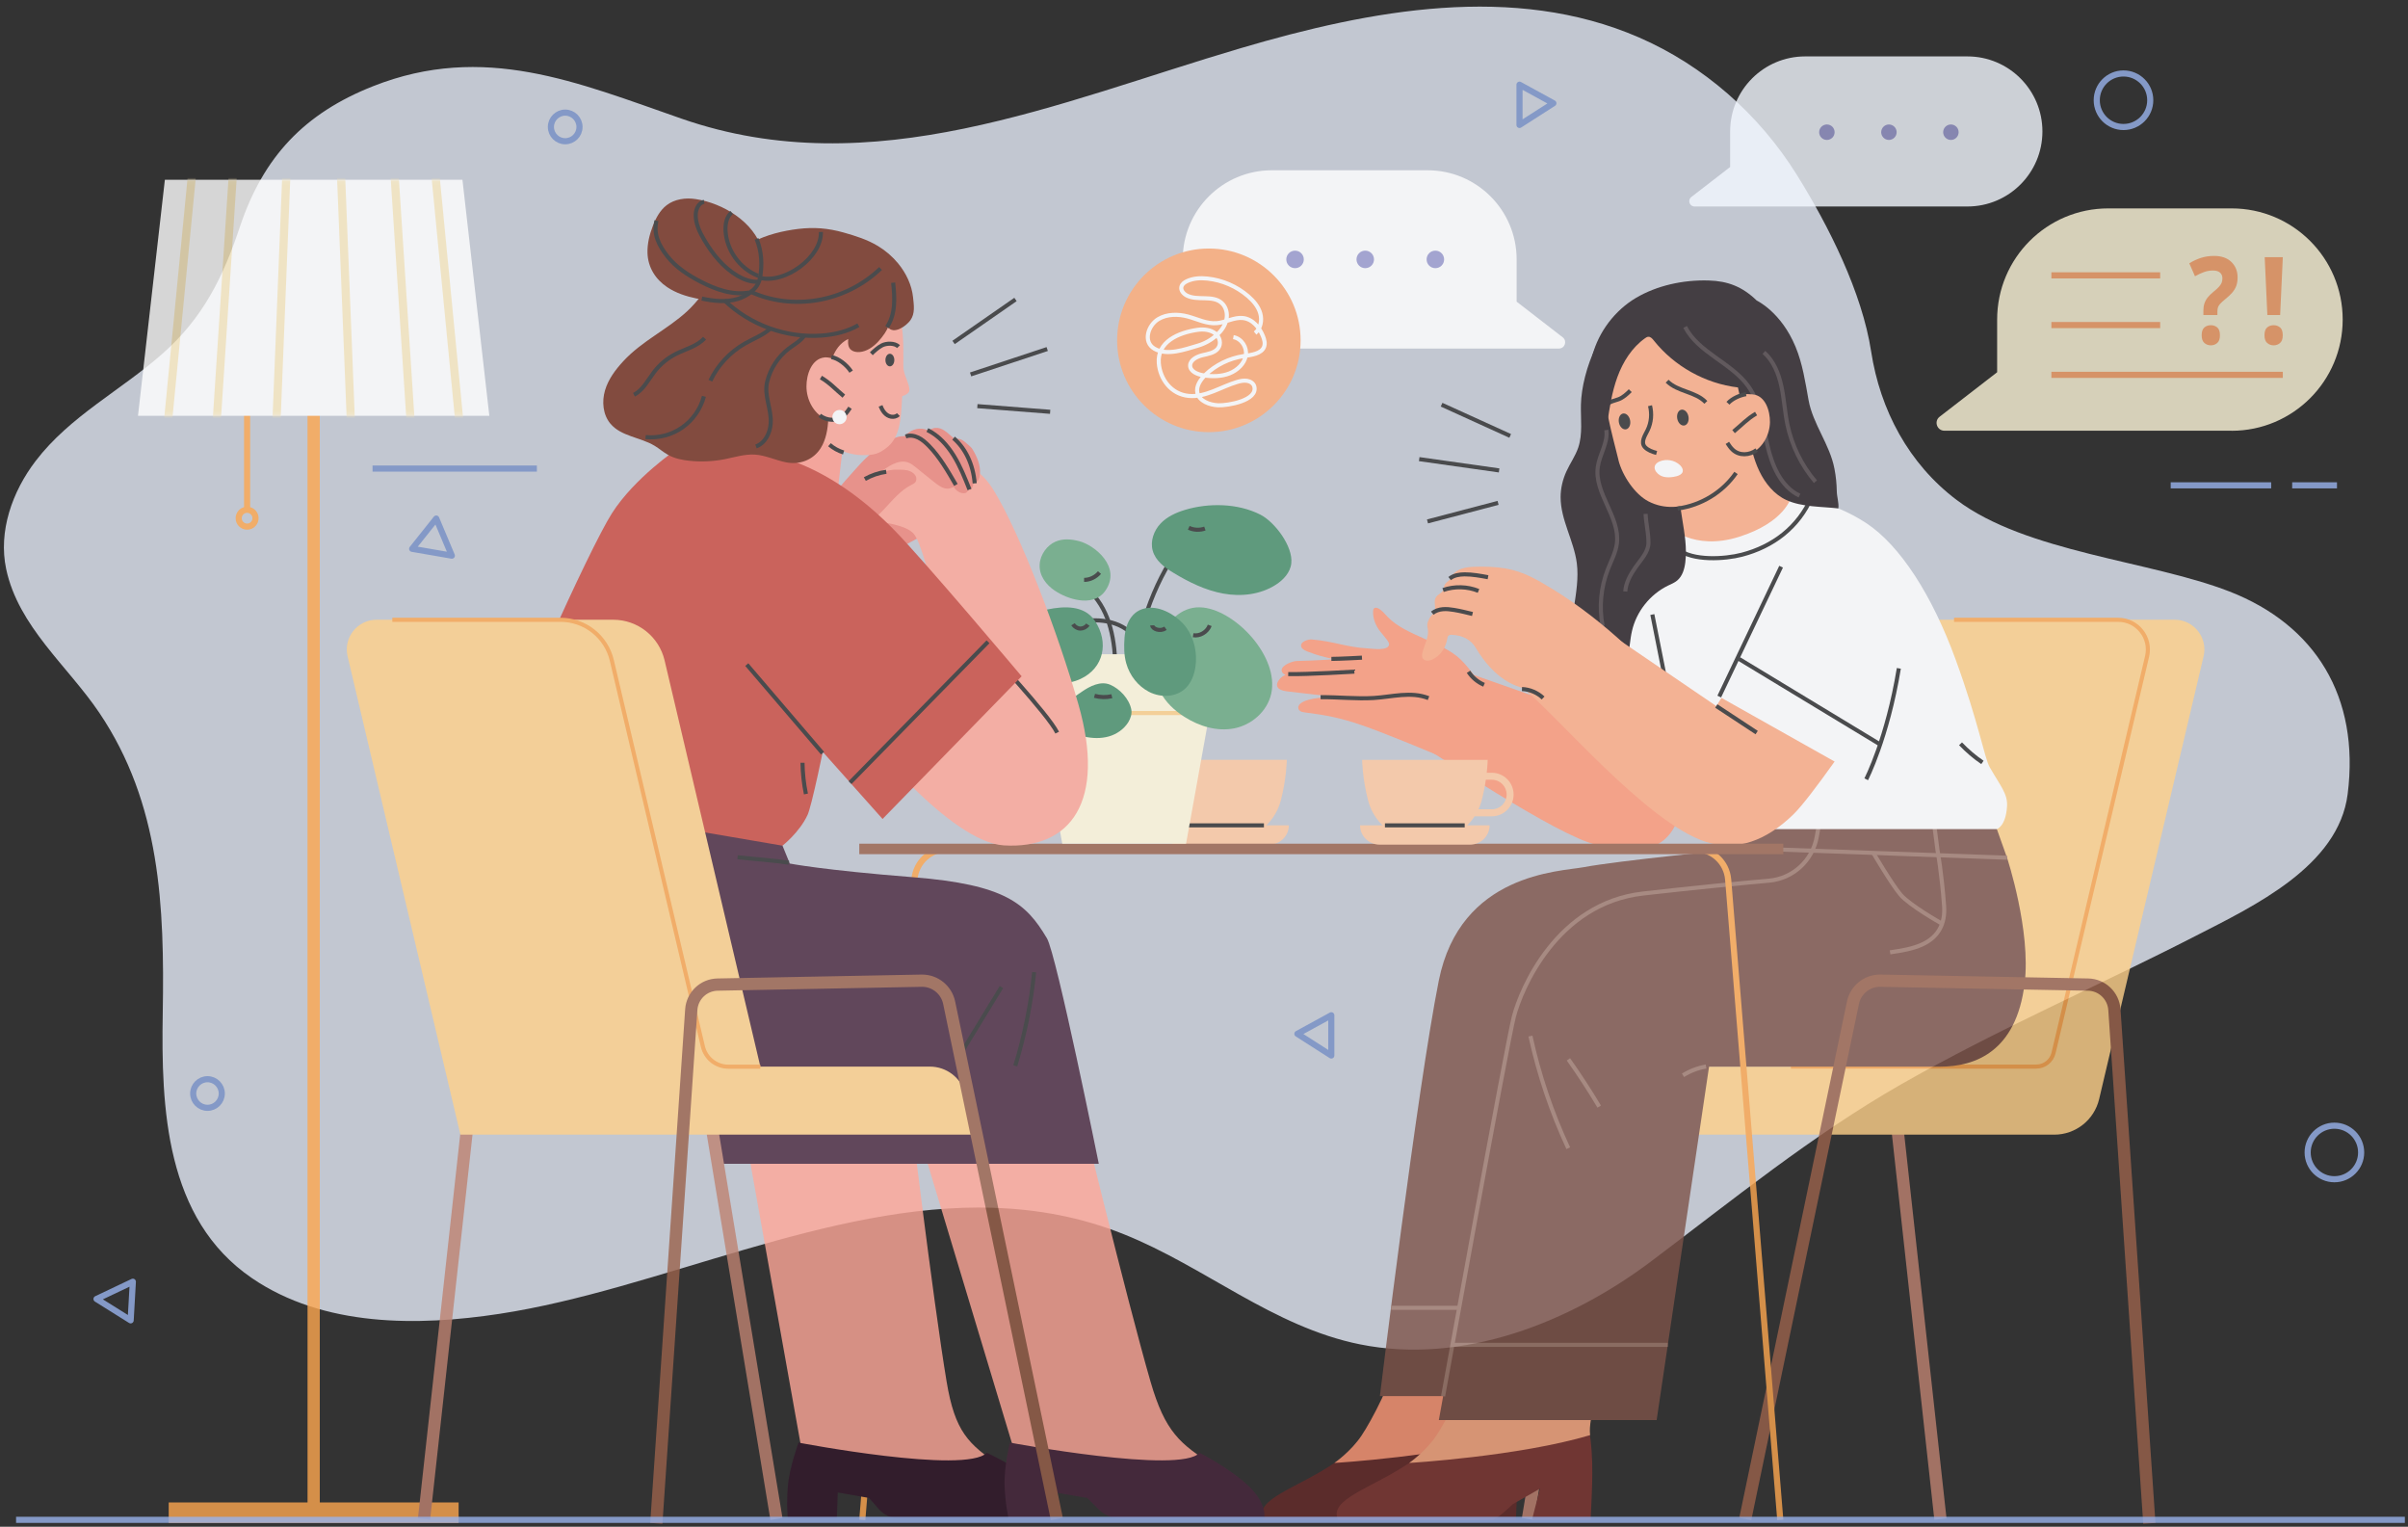 <svg width="590" height="374" viewBox="0 0 590 374" fill="none" xmlns="http://www.w3.org/2000/svg">
<rect x="0" y="0" width="590" height="374" fill="#333333" stroke="none"/>
<g opacity="0.8">
<path d="M243.56 295.863C202.981 294.521 161.48 315.871 122.393 321.841C102.414 324.894 79.283 325.095 61.717 313.087C40.48 298.563 39.474 271.494 39.877 248.064C40.312 222.069 39.34 196.845 24.322 174.589C16.578 163.118 4.51 153.508 1.51 139.386C-0.451 130.162 3.002 120.418 8.734 112.921C17.165 101.886 29.602 95.68 39.81 86.641C49.732 77.853 54.61 68.024 58.784 55.547C64.516 38.423 74.556 27.773 91.418 21.115C118.555 10.398 141.367 20.159 167.029 29.081C213.843 45.349 259.216 24.989 304.035 11.79C335.932 2.382 370.913 -4.159 401.587 9.174C417.309 16 430.986 27.924 440.289 42.884C448.099 55.429 456.245 71.664 458.458 86.087C460.67 100.477 467.677 113.626 479.426 122.481C496.456 135.328 526.811 137.34 546.237 144.887C567.273 153.072 578.235 170.665 575.218 194.514C572.988 212.207 552.171 221.985 537.94 229.281C513.905 241.607 489.165 252.257 465.716 265.674C444.01 278.085 424.466 294.001 404.537 308.995C384.708 323.921 358.393 334.386 333.234 329.321C311.897 325.028 295.169 310.252 275.34 302.336C264.847 298.143 254.237 296.232 243.56 295.879V295.863Z" fill="#E6ECF9"/>
<path d="M531.855 118.892H556.478" stroke="#98B3EC" stroke-width="1.5" stroke-linejoin="round"/>
<path d="M561.621 118.892H572.6" stroke="#98B3EC" stroke-width="1.5" stroke-linejoin="round"/>
<path d="M91.281 114.782H131.542" stroke="#98B3EC" stroke-width="1.5" stroke-linejoin="round"/>
<path d="M54.342 267.871C54.342 269.817 52.767 271.376 50.839 271.376C48.912 271.376 47.336 269.8 47.336 267.871C47.336 265.943 48.912 264.366 50.839 264.366C52.767 264.366 54.342 265.943 54.342 267.871Z" stroke="#98B3EC" stroke-width="1.5" stroke-linejoin="round"/>
<path d="M141.987 31.094C141.987 33.039 140.411 34.599 138.484 34.599C136.556 34.599 134.98 33.023 134.98 31.094C134.98 29.165 136.556 27.588 138.484 27.588C140.411 27.588 141.987 29.165 141.987 31.094Z" stroke="#98B3EC" stroke-width="1.5" stroke-linejoin="round"/>
<path d="M520.292 31.111C523.911 31.111 526.846 28.175 526.846 24.553C526.846 20.932 523.911 17.996 520.292 17.996C516.673 17.996 513.738 20.932 513.738 24.553C513.738 28.175 516.673 31.111 520.292 31.111Z" stroke="#98B3EC" stroke-width="1.5" stroke-linejoin="round"/>
<path d="M571.968 288.869C575.588 288.869 578.521 285.932 578.521 282.311C578.521 278.689 575.588 275.754 571.968 275.754C568.349 275.754 565.414 278.689 565.414 282.311C565.414 285.932 568.349 288.869 571.968 288.869Z" stroke="#98B3EC" stroke-width="1.5" stroke-linejoin="round"/>
<path d="M372.305 20.746V30.608L380.602 25.291L372.305 20.746Z" stroke="#98B3EC" stroke-width="1.5" stroke-linejoin="round"/>
<path d="M326.193 248.702V258.563L317.879 253.247L326.193 248.702Z" stroke="#98B3EC" stroke-width="1.5" stroke-linejoin="round"/>
<path d="M106.888 127.026L110.71 136.116L100.988 134.439L106.888 127.026Z" stroke="#98B3EC" stroke-width="1.5" stroke-linejoin="round"/>
<path d="M32.549 313.976L23.648 318.202L32.012 323.435L32.549 313.976Z" stroke="#98B3EC" stroke-width="1.5" stroke-linejoin="round"/>
</g>
<g opacity="0.8">
<path d="M475.438 372.105L461.509 245.649C460.856 242.496 458.09 240.232 454.872 240.232H405.342C400.029 240.232 395.503 244.073 394.648 249.305L374.367 372.088" stroke="#BE8271" stroke-width="3" stroke-miterlimit="10"/>
<path d="M396.39 261.28H438.779L462.245 161.776C463.62 155.939 468.833 151.814 474.816 151.814H532.827C537.521 151.814 540.99 156.191 539.917 160.769L514.323 269.246C513.116 274.345 508.574 277.951 503.327 277.951H384.992L387.674 267.955C388.73 264.014 392.3 261.28 396.373 261.28H396.39Z" fill="#FFD189"/>
<path d="M438.797 261.28H498.903C500.931 261.28 502.691 259.888 503.16 257.909L526.073 160.786C527.146 156.208 523.676 151.83 518.983 151.83H478.773" stroke="#FCA64F" stroke-miterlimit="10"/>
<path d="M309.548 372.323C319.019 372.172 334.02 372.524 347.295 372.323C348.401 372.323 352.34 368.465 352.34 368.465L358.995 364.675L357.033 372.323C357.033 372.323 368.18 372.356 371.415 372.323C371.8 363.753 372.219 357.48 371.079 350.386L335.696 352.382C335.696 352.382 329.696 356.508 326.93 358.386C317.879 364.558 307.085 367.224 309.532 372.323H309.548Z" fill="#652A29"/>
<path d="M343.405 329.757C340.975 338.747 336.198 347.753 333.6 351.661C331.002 355.568 326.945 358.369 326.945 358.369C326.945 358.369 353.663 356.793 371.279 351.56C370.743 347.283 373.911 338.613 376.442 330.697" fill="#FF9877"/>
<path d="M327.869 372.323C337.339 372.172 352.34 372.524 365.615 372.323C366.722 372.323 370.661 368.465 370.661 368.465L377.315 364.675L375.354 372.323C375.354 372.323 386.5 372.356 389.735 372.323C390.121 363.753 390.54 357.48 389.4 350.386L354.017 352.382C354.017 352.382 348.016 356.508 345.25 358.386C336.199 364.558 325.405 367.224 327.852 372.323H327.869Z" fill="#7F3733"/>
<path d="M361.725 329.757C359.295 338.747 354.518 347.753 351.92 351.661C349.322 355.568 345.266 358.369 345.266 358.369C345.266 358.369 371.983 356.793 389.599 351.56C389.063 347.283 392.231 338.613 394.762 330.697" fill="#FFAC84"/>
<path d="M433.667 200.165L424.733 208.081C424.733 208.081 396.826 210.782 387.942 212.442C382.159 213.515 357.788 213.918 352.525 240.232C347.262 266.563 338.094 342 338.094 342H384.791C384.791 342 396.993 257.188 396.541 258.06C396.289 258.53 422.001 257.188 445.467 255.88C468.581 254.572 485.292 233.306 481.152 210.513C480.264 205.666 479.09 200.903 477.515 196.509" fill="#7D5348"/>
<path d="M340.859 320.365H393.624" stroke="#A07A6E" stroke-miterlimit="10"/>
<path d="M484.937 185.44L488.256 200.266L491.759 210.111C491.759 210.111 497.659 227.989 496.067 240.92C494.022 257.574 484.015 261.297 475.299 261.297H418.746L405.907 347.87H352.539C352.539 347.87 369.2 255.746 370.96 249.004C372.72 242.278 381.452 221.297 402.588 218.882C415.277 217.44 426.155 216.383 433.48 215.729C439.346 215.209 444.123 210.815 445.162 205.012L445.799 201.474" fill="#7D5348"/>
<path d="M353.582 342.017C353.582 342.017 369.187 255.729 370.93 249.004C372.69 242.278 381.423 221.297 402.559 218.882C415.247 217.44 426.125 216.383 433.45 215.729C439.316 215.209 444.093 210.815 445.133 205.012L445.77 201.474" stroke="#A07A6E" stroke-miterlimit="10"/>
<path d="M418.012 261.263C416.017 261.599 414.09 262.337 412.363 263.41" stroke="#A07A6E" stroke-miterlimit="10"/>
<path d="M374.984 253.8C377.046 263.259 380.164 272.5 384.253 281.271" stroke="#A07A6E" stroke-miterlimit="10"/>
<path d="M384.289 259.502C386.954 263.259 389.468 267.117 391.832 271.075" stroke="#A07A6E" stroke-miterlimit="10"/>
<path d="M355.875 329.439H408.623" stroke="#A07A6E" stroke-miterlimit="10"/>
<path d="M475.556 226.111C475.556 226.111 467.88 221.784 465.667 219.167C463.455 216.551 458.996 208.937 458.996 208.937" stroke="#A07A6E" stroke-miterlimit="10"/>
<path d="M463.098 233.289C465.779 232.886 468.512 232.484 470.942 231.377C475.099 229.499 476.624 226.06 476.339 221.968C475.769 214.002 474.73 208.316 474.73 208.316L473.389 198.019" stroke="#A07A6E" stroke-miterlimit="10"/>
<path d="M491.759 210.111L431.988 207.964" stroke="#A07A6E" stroke-miterlimit="10"/>
<path d="M388.714 165.298L385.663 173.969L356.716 163.805L346.324 181.231C346.324 181.231 377.35 202.178 389.099 206.321C400.665 210.413 408.341 208.367 411.073 200.702C415.046 189.566 421.264 174.656 421.264 174.656" fill="#FF9877"/>
<path d="M409.396 128.971C409.396 128.971 402.574 129.525 397.73 133.919C393.02 138.179 392.232 142.64 390.858 148.51C389.484 154.396 385.059 170.614 385.059 170.614C385.059 170.614 423.291 185.826 422.956 185.424C422.621 185.021 424.716 151.814 424.716 151.814" fill="white"/>
<path d="M387.586 161.239L422.031 174.673L422.969 174.556" stroke="#2C2C2C" stroke-linejoin="round"/>
<path d="M438.812 121.089C438.812 121.089 448.869 122.615 457.249 128.133C465.613 133.65 473.424 145.877 479.123 161.457C484.822 177.038 486.196 185.642 487.52 187.956C490.135 192.518 491.945 194.463 491.761 197.482C491.459 202.48 489.264 203.1 489.264 203.1H429.275C429.275 203.1 426.14 201.256 425.135 197.264C424.129 193.273 422.956 190.069 421.246 187.755C419.52 185.44 413.418 182.79 410.083 174.656C407.787 169.088 406.898 162.866 406.11 156.929C405.205 150.187 404.552 141.818 406.278 135.16C406.915 132.711 409.412 128.988 409.412 128.988" fill="white"/>
<path d="M416.132 183.646C416.132 183.646 409.712 174.925 409.092 171.889C407.651 164.778 406.31 157.65 404.852 150.539" stroke="#2C2C2C" stroke-linejoin="round"/>
<path d="M411.055 134.505C414.692 137.491 422.654 136.971 426.81 135.881C434.386 133.902 440.638 129.223 443.924 121.692" stroke="#2C2C2C" stroke-linejoin="round"/>
<path d="M480.363 182.203C481.989 183.897 483.783 185.44 485.727 186.765" stroke="#2C2C2C" stroke-linejoin="round"/>
<path d="M385.676 173.969C386.179 173.935 396.034 178.681 398.934 181.365" stroke="#2C2C2C" stroke-linejoin="round"/>
<path d="M365.095 171.017C362.664 167.78 360.754 164.375 357.921 161.591C353.362 157.13 344.462 155.772 340.02 151.143C339.316 150.405 338.645 149.566 337.791 149.08C337.405 148.862 336.869 148.745 336.601 149.097C336.483 149.265 336.45 149.499 336.433 149.717C336.332 151.562 337.137 153.407 338.277 154.816C339.416 156.225 340.405 157.264 340.355 157.851C340.221 159.512 336.299 158.908 335.343 158.858C329.795 158.556 326.896 157.097 321.348 156.644C320.61 156.577 318.381 157.164 318.85 158.489C318.901 158.64 319.018 158.774 319.118 158.874C319.789 159.545 320.962 159.78 321.784 160.115C323.108 160.652 326.879 161.508 326.879 161.508C326.879 161.508 321.75 161.843 317.66 161.927C316.923 161.927 313.989 162.833 314.023 164.225C314.04 164.979 315.012 165.348 315.012 165.348C315.012 165.348 315.347 165.113 314.61 165.499C313.587 166.036 313.084 166.925 312.984 167.26C312.414 169.088 314.844 169.306 315.917 169.424C320.107 169.893 326.946 170.715 326.946 170.715C326.946 170.715 320.241 170.682 318.482 172.476C317.979 172.996 317.912 173.767 318.632 174.22C318.934 174.405 319.286 174.455 319.638 174.505C325.169 175.227 328.203 175.797 333.6 177.625C339.115 179.503 351.099 184.484 356.463 186.799" fill="#FF9877"/>
<path d="M326.211 161.407C328.256 161.407 333.703 161.105 333.703 161.105" stroke="#2C2C2C" stroke-linejoin="round"/>
<path d="M315.633 165.13C320.292 165.23 331.841 164.526 331.841 164.526" stroke="#2C2C2C" stroke-linejoin="round"/>
<path d="M323.562 170.782C327.887 170.749 332.295 171.235 336.603 170.983C341.028 170.715 345.704 169.323 350.012 171.017" stroke="#2C2C2C" stroke-linejoin="round"/>
<path d="M359.812 164.56C360.718 165.969 362.059 167.092 363.617 167.747" stroke="#2C2C2C" stroke-linejoin="round"/>
<path d="M408.895 120.216L411.744 127.646L408.895 128.988C408.895 128.988 414.862 135.042 426.092 131.504C437.322 127.965 438.83 121.843 438.83 121.843C438.83 121.843 438.663 123.068 434.422 116.946C432.193 113.726 427.818 105.189 427.818 105.189" fill="#FFAC84"/>
<path d="M400.863 74.431C392.599 77.534 387.538 90.867 387.353 99.135C387.269 102.657 387.822 106.296 386.699 109.634C385.995 111.697 384.705 113.491 383.8 115.47C382.895 117.449 382.375 119.613 382.375 121.793C382.375 127.361 385.627 132.426 386.347 137.961C387.269 145.139 383.867 152.485 385.459 159.528C385.962 161.726 386.984 163.872 388.728 165.298C390.471 166.723 393.002 167.293 395.03 166.354C397.041 165.432 398.214 163.285 398.768 161.138C399.321 158.992 399.354 156.761 399.857 154.598C400.93 149.818 404.282 145.608 408.674 143.462C409.445 143.093 410.249 142.774 410.92 142.22C412.227 141.147 412.73 139.386 412.931 137.726C413.786 130.732 410.517 123.671 411.64 116.728" fill="#241C1F"/>
<path d="M396.536 112.686C397.509 116.543 400.559 121.072 403.861 122.799C411.739 126.908 420.908 121.105 425.819 114.95C428.567 111.495 430.411 107.353 431.35 103.043C432.406 98.196 432.071 93.131 431.165 88.284C429.892 81.458 425.852 74.951 418.527 73.794C414.957 73.223 411.32 73.944 407.934 75.018C404.398 76.141 400.945 77.785 398.146 80.284C394.793 83.286 392.38 86.456 392.547 90.85C392.849 98.766 394.877 105.961 396.553 112.686H396.536Z" fill="#FFAC84"/>
<path d="M404.282 99.387C404.768 101.332 404.617 103.479 403.696 105.374C403.092 106.632 401.902 108.309 403.042 109.533C403.746 110.288 404.886 110.69 405.891 110.959" stroke="#2C2C2C" stroke-linejoin="round"/>
<path d="M405.894 113.491C406.129 113.273 406.414 113.122 406.716 113.005C408.291 112.368 410.219 112.703 411.493 113.827C411.811 114.095 412.079 114.43 412.23 114.816C412.733 116.208 411.023 116.678 410.001 116.829C408.425 117.064 406.833 116.963 405.777 115.571C405.475 115.168 405.308 114.632 405.459 114.145C405.542 113.894 405.693 113.676 405.894 113.491Z" fill="white"/>
<path d="M425.352 115.856C422.084 120.602 416.77 123.806 411.055 124.577" stroke="#2C2C2C" stroke-linejoin="round"/>
<path d="M417.96 98.565C415.429 95.881 411.121 96.016 408.473 93.382" stroke="#2C2C2C" stroke-linejoin="round"/>
<path d="M399.438 95.697C398.667 96.502 397.628 97.424 396.555 97.81C395.499 98.179 394.527 98.33 393.605 99.101" stroke="#2C2C2C" stroke-linejoin="round"/>
<path d="M410.954 102.556C411.155 103.63 411.926 104.368 412.697 104.233C413.451 104.083 413.904 103.11 413.703 102.036C413.502 100.963 412.731 100.225 411.96 100.359C411.205 100.51 410.753 101.483 410.954 102.556Z" fill="#2C2C2C"/>
<path d="M396.657 103.495C396.858 104.569 397.629 105.307 398.4 105.172C399.155 105.022 399.607 104.049 399.406 102.976C399.205 101.902 398.434 101.164 397.663 101.298C396.909 101.449 396.456 102.422 396.657 103.495Z" fill="#2C2C2C"/>
<path d="M430.415 73.609C426.895 70.204 423.308 68.846 418.699 68.712C412.262 68.51 405.91 70.003 400.898 72.938C390.405 79.127 385.159 93.953 393.775 103.948C394.344 100.024 394.931 96.066 396.289 92.359C397.646 88.636 399.859 85.114 403.094 82.833C403.312 82.682 403.563 82.514 403.831 82.498C404.401 82.447 404.854 82.951 405.206 83.403C410.234 89.726 417.81 93.953 425.822 94.909C426.627 98.598 427.431 102.288 428.236 105.978C428.94 109.198 429.644 112.451 431.069 115.42C432.493 118.388 434.689 121.105 437.673 122.481C441.477 124.242 446.338 124.074 450.428 124.544C450.596 123.185 450.059 121.709 450.042 120.317C450.009 118.472 449.825 116.644 449.473 114.833C448.35 108.879 444.176 103.898 443.12 97.978C442.332 93.6 441.662 89.106 439.952 84.98C436.399 76.376 430.432 73.643 430.415 73.609Z" fill="#241C1F"/>
<path d="M412.879 80.083C416.147 86.439 424.226 88.821 428.383 94.64C431.333 98.783 431.903 104.066 433.026 109.013C434.149 113.961 436.328 119.244 440.904 121.407" stroke="#483D40" stroke-linejoin="round"/>
<path d="M432.191 86.322C434.555 88.418 435.795 91.504 436.466 94.607C437.136 97.693 437.304 100.879 437.941 103.965C439.013 109.114 441.393 113.994 444.813 118.003" stroke="#483D40" stroke-linejoin="round"/>
<path d="M393.571 105.34C394.04 108.409 391.928 111.277 391.493 114.347C390.554 120.803 396.957 126.606 396.169 133.08C395.901 135.311 394.778 137.34 393.957 139.453C392.23 143.847 391.778 148.728 392.666 153.356" stroke="#483D40" stroke-linejoin="round"/>
<path d="M403.193 125.885C403.31 128.284 403.93 130.631 403.897 133.046C403.863 135.277 401.969 137.172 400.746 138.933C399.505 140.728 398.366 142.707 398.215 144.887" stroke="#483D40" stroke-linejoin="round"/>
<path d="M424.231 98.28C425.706 96.334 427.985 96.485 429.377 96.603C432.561 96.854 433.701 100.661 433.668 103.412C433.617 106.464 431.958 109.634 429.142 111.009C427.231 111.948 423.829 111.328 422.957 107.621" fill="#FFAC84"/>
<path d="M430.265 101.315C427.968 102.674 426.812 104.049 424.75 105.726" stroke="#2C2C2C" stroke-linejoin="round"/>
<path d="M430.417 110.238C428.674 111.546 426.16 111.73 424.517 110.154C423.998 109.667 423.612 109.08 423.227 108.493" stroke="#2C2C2C" stroke-linejoin="round"/>
<path d="M427.817 96.552C426.258 96.82 424.464 97.609 423.375 98.783" stroke="#2C2C2C" stroke-linejoin="round"/>
<path d="M424.377 166.858L420.522 172.962L389.48 151.83L373.238 168.669C380.999 174.673 403.325 201.49 417.941 206.22C425.517 208.669 432.825 205.918 439.446 199.461C443.837 195.168 455.185 178.38 455.185 178.38" fill="#FFAC84"/>
<path d="M398.299 158.036C392.952 153.055 386.633 148.107 380.398 144.3C376.542 141.952 373.291 140.007 368.849 139.252C366.452 138.849 364.005 138.766 361.558 138.833C360.351 138.866 359.111 138.95 357.971 139.369C356.831 139.805 355.792 140.627 355.39 141.784C355.205 142.304 353.563 142.807 353.831 144.3C353.077 145.692 351.819 145.524 351.551 147.084C351.467 147.52 351.719 149.818 351.719 149.818C351.719 149.818 350.629 150.589 350.06 151.83C349.305 153.474 350.026 153.44 349.875 155.235C349.691 157.315 347.797 160.317 348.635 161.34C349.473 162.363 351.048 161.726 352.306 160.686C353.563 159.646 354.317 158.086 354.602 156.476C354.652 156.225 354.686 155.939 354.87 155.738C355.088 155.503 355.457 155.486 355.792 155.503C358.356 155.654 360.351 156.61 361.591 158.707C363.619 162.128 366.419 165.432 369.989 167.31C373.66 169.222 378.369 169.457 381.051 172.61" fill="#FFAC84"/>
<path d="M436.398 138.816C436.398 138.933 421.246 170.648 421.246 170.648L457.25 190.908C457.25 190.908 462.429 180.912 465.245 163.738" fill="white"/>
<path d="M457.25 190.891C457.25 190.891 462.429 180.895 465.245 163.721" stroke="#2C2C2C" stroke-linejoin="round"/>
<path d="M436.398 138.816L421.246 170.631" stroke="#2C2C2C" stroke-linejoin="round"/>
<path d="M426.07 161.407L460.666 182.354" stroke="#2C2C2C" stroke-linejoin="round"/>
<path d="M420.523 172.946L430.413 179.453" stroke="#2C2C2C" stroke-linejoin="round"/>
<path d="M372.906 168.786C374.817 168.87 376.694 169.658 378.086 170.983" stroke="#2C2C2C" stroke-linejoin="round"/>
<path d="M350.93 150.204C351.65 149.617 352.572 149.315 353.511 149.231C354.433 149.147 355.371 149.264 356.293 149.415C357.802 149.667 359.294 150.036 360.785 150.405" stroke="#2C2C2C" stroke-linejoin="round"/>
<path d="M353.578 144.535C356.377 143.562 359.528 143.646 362.26 144.753" stroke="#2C2C2C" stroke-linejoin="round"/>
<path d="M355.188 141.734C356.193 140.912 357.568 140.711 358.858 140.694C360.786 140.694 362.697 141.046 364.591 141.399" stroke="#2C2C2C" stroke-linejoin="round"/>
<path d="M427.617 372.105L454 245.649C454.653 242.496 457.419 240.232 460.637 240.232L511.625 241.188C515.044 241.255 517.827 243.922 518.062 247.326L526.627 373.162" stroke="#9A614B" stroke-width="3" stroke-miterlimit="10"/>
<path d="M370.023 106.783L353.211 99.135" stroke="#2C2C2C" stroke-linejoin="round"/>
<path d="M367.308 115.235L347.73 112.468" stroke="#2C2C2C" stroke-linejoin="round"/>
<path d="M367.056 123.185L349.758 127.73" stroke="#2C2C2C" stroke-linejoin="round"/>
<path d="M60.543 78.037V124.879" stroke="#FCA64F" stroke-width="1.5" stroke-miterlimit="10"/>
<path d="M76.852 85.466V370.495" stroke="#FCA64F" stroke-width="3" stroke-miterlimit="10"/>
<path d="M119.895 101.852H33.809L40.396 44.041H113.308L119.895 101.852Z" fill="white"/>
<path d="M62.608 126.942C62.608 128.082 61.686 129.005 60.546 129.005C59.406 129.005 58.484 128.082 58.484 126.942C58.484 125.801 59.406 124.879 60.546 124.879C61.686 124.879 62.608 125.801 62.608 126.942Z" stroke="#FCA64F" stroke-width="1.5" stroke-miterlimit="10"/>
<path d="M112.371 368.046H41.336V373.061H112.371V368.046Z" fill="#FCA64F"/>
<mask id="mask0_330_4366" style="mask-type:luminance" maskUnits="userSpaceOnUse" x="33" y="44" width="87" height="58">
<g opacity="0.8">
<path d="M119.895 101.852H33.809L40.396 44.041H113.308L119.895 101.852Z" fill="white"/>
</g>
</mask>
<g mask="url(#mask0_330_4366)">
<path d="M47.25 40.653L40.965 105.256" stroke="#F9E5B1" stroke-width="2" stroke-miterlimit="10"/>
<path d="M57.189 40.653L52.965 105.256" stroke="#F9E5B1" stroke-width="2" stroke-miterlimit="10"/>
<path d="M70.245 40.653L67.664 105.256" stroke="#F9E5B1" stroke-width="2" stroke-miterlimit="10"/>
<path d="M106.469 40.653L112.737 105.256" stroke="#F9E5B1" stroke-width="2" stroke-miterlimit="10"/>
<path d="M96.527 40.653L100.734 105.256" stroke="#F9E5B1" stroke-width="2" stroke-miterlimit="10"/>
<path d="M83.469 40.653L86.05 105.256" stroke="#F9E5B1" stroke-width="2" stroke-miterlimit="10"/>
</g>
<path d="M278.172 194.614C278.172 197.549 280.569 199.947 283.502 199.947H287.726C290.274 203.822 294.833 206.321 299.911 206.321C306.482 206.321 312.214 202.145 313.79 196.207C315.214 190.874 315.298 186.128 315.298 186.128H284.524C284.524 186.128 284.541 187.369 284.759 189.281H283.502C280.569 189.281 278.172 191.679 278.172 194.614ZM279.882 194.614C279.882 192.618 281.507 190.992 283.502 190.992H284.977C285.195 192.535 285.53 194.329 286.033 196.207C286.217 196.912 286.469 197.583 286.77 198.22H283.502C281.507 198.22 279.882 196.593 279.882 194.597V194.614Z" fill="#FFC9A1"/>
<path d="M315.785 202.178C315.785 204.794 313.623 206.907 310.975 206.907H288.85C286.185 206.907 284.039 204.794 284.039 202.178H315.785Z" fill="#FFC9A1"/>
<path d="M309.684 202.178H290.141" stroke="#2C2C2C" stroke-linejoin="round"/>
<path d="M436.198 372.323L423.426 215.444C423.074 211.218 419.554 207.964 415.313 207.964H232.162C227.921 207.964 224.385 211.218 224.05 215.444L211.277 372.323" stroke="#FCA64F" stroke-width="1.5" stroke-miterlimit="10"/>
<path d="M436.935 206.673H210.539V209.239H436.935V206.673Z" fill="#9A614B"/>
<path d="M265.449 143.545C268.131 145.407 270.092 148.308 271.299 151.445C272.506 154.581 273.009 157.985 273.226 161.373" stroke="#2C2C2C" stroke-linejoin="round"/>
<path d="M262.383 152.585C264.998 152.099 267.663 151.763 270.311 152.082C272.942 152.401 275.574 153.441 277.451 155.42C279.094 157.147 280.066 159.478 280.468 161.876" stroke="#2C2C2C" stroke-linejoin="round"/>
<path d="M292.737 130.464C292.82 130.162 292.887 129.86 292.971 129.575C292.368 129.877 291.882 130.43 291.396 131.001C284.457 139.168 279.646 150.572 277.953 162.799" stroke="#2C2C2C" stroke-linejoin="round"/>
<path d="M251.906 160.266L260.27 206.673H290.608L298.972 160.266H251.906Z" fill="#FFF7DB"/>
<path d="M254.738 174.673H296.373" stroke="#FFD189" stroke-miterlimit="10"/>
<path d="M284.274 169.457C285.598 172.057 287.794 174.069 290.191 175.595C293.845 177.927 298.236 179.252 302.443 178.413C306.65 177.574 310.522 174.287 311.478 169.893C313.405 160.937 302.963 149.768 294.834 148.828C285.33 147.738 280.369 161.826 284.274 169.457Z" fill="#68A980"/>
<path d="M292.336 155.604C293.995 155.906 295.789 154.832 296.409 153.189" stroke="#2C2C2C" stroke-linejoin="round"/>
<path d="M247.399 154.246C246.041 155.621 244.834 157.331 244.684 159.31C244.499 161.709 245.974 163.99 247.902 165.281C249.829 166.573 252.142 167.042 254.422 167.327C257.908 167.763 261.562 167.797 264.764 166.304C270.479 163.637 271.736 157.348 268.3 152.132C265.702 148.191 260.691 148.459 256.634 149.298C253.198 150.002 249.947 151.713 247.416 154.246H247.399Z" fill="#468E68"/>
<path d="M264.41 132.56C262.5 132.074 260.472 131.856 258.544 132.711C256.633 133.566 254.907 135.73 254.739 138.212C254.555 141.097 256.432 143.327 258.393 144.652C260.203 145.86 262.198 146.665 264.276 147C266.556 147.369 269.238 147 270.83 144.703C274.87 138.866 268.182 133.533 264.41 132.56Z" fill="#68A980"/>
<path d="M290.308 124.912C288.112 125.583 285.933 126.573 284.324 128.283C282.715 129.994 281.793 132.56 282.43 134.875C283.117 137.374 285.33 139 287.475 140.292C291.297 142.623 295.386 144.619 299.744 145.407C304.102 146.195 308.779 145.675 312.567 143.26C314.427 142.07 316.154 140.258 316.388 137.977C316.841 133.818 312.315 127.847 308.812 126.07C303.281 123.252 296.124 123.151 290.308 124.912Z" fill="#468E68"/>
<path d="M275.526 156.225C275.376 158.321 275.376 160.468 275.946 162.48C276.784 165.499 278.862 168.099 281.527 169.474C284.46 170.983 288.299 170.849 290.628 168.451C291.936 167.109 292.623 165.231 292.908 163.336C293.394 159.998 292.623 156.443 290.696 153.759C288.801 151.143 285.047 148.778 281.829 148.879C277.672 148.996 275.828 152.283 275.526 156.225Z" fill="#468E68"/>
<path d="M282.312 153.189C282.346 154.027 284.24 154.849 285.564 153.893" stroke="#2C2C2C" stroke-linejoin="round"/>
<path d="M291.262 129.29C292.502 129.86 293.927 129.927 295.217 129.474" stroke="#2C2C2C" stroke-linejoin="round"/>
<path d="M265.621 142.053C267.046 142.053 268.454 141.365 269.392 140.258" stroke="#2C2C2C" stroke-linejoin="round"/>
<path d="M262.902 152.921C263.288 153.541 263.992 153.96 264.696 153.977C265.4 153.977 266.121 153.625 266.54 153.004" stroke="#2C2C2C" stroke-linejoin="round"/>
<path d="M264.445 169.86C262.618 171.134 260.372 172.912 260.321 175.294C260.288 176.686 261.059 178.011 262.098 178.866C263.154 179.721 264.445 180.174 265.752 180.459C267.696 180.878 269.741 180.946 271.652 180.409C273.563 179.872 275.356 178.665 276.446 176.92C277.016 175.981 277.401 174.841 277.183 173.767C276.664 171.185 274.351 168.719 272.004 167.73C269.641 166.723 266.992 168.116 265.031 169.474C264.847 169.608 264.663 169.742 264.461 169.877L264.445 169.86Z" fill="#468E68"/>
<path d="M268.168 170.447C269.559 170.833 271.034 170.866 272.425 170.547" stroke="#2C2C2C" stroke-linejoin="round"/>
<path d="M365.531 189.298H364.274C364.491 187.386 364.508 186.145 364.508 186.145H333.734C333.734 186.145 333.818 190.891 335.243 196.224C336.818 202.161 342.551 206.337 349.121 206.337C354.2 206.337 358.759 203.838 361.307 199.964H365.531C368.464 199.964 370.861 197.566 370.861 194.631C370.861 191.696 368.464 189.298 365.531 189.298ZM365.531 198.237H362.262C362.564 197.583 362.815 196.912 363 196.224C363.503 194.346 363.838 192.551 364.056 191.008H365.531C367.525 191.008 369.151 192.635 369.151 194.631C369.151 196.627 367.525 198.254 365.531 198.254V198.237Z" fill="#FFC9A1"/>
<path d="M333.23 202.178C333.23 204.794 335.393 206.907 338.041 206.907H360.166C362.831 206.907 364.976 204.794 364.976 202.178H333.23Z" fill="#FFC9A1"/>
<path d="M339.332 202.178H358.876" stroke="#2C2C2C" stroke-linejoin="round"/>
<path d="M222.39 266.932C222.39 266.932 228.575 318.353 231.944 338.495C233.989 350.721 237.24 353.791 245.118 359.074H197.114L181.609 272.366" fill="#FFA898"/>
<path d="M256.011 365.027C251.921 360.633 241.797 355.87 241.797 355.87C236.585 361.22 195.653 353.388 195.653 353.388C195.653 353.388 193.441 359.359 193.039 364.021C192.653 368.667 193.039 371.987 193.039 371.987H205.04L205.274 365.614L212.918 366.939L215.348 369.707C216.655 371.182 218.466 371.987 220.544 371.987H259.615C259.615 371.987 260.101 369.421 256.011 365.027Z" fill="#32182B"/>
<path d="M263.575 266.932C263.575 266.932 276.079 318.353 281.912 338.495C285.465 350.721 289.086 353.791 297.617 359.074H249.613L223.465 272.366" fill="#FFA898"/>
<path d="M305.932 364.021C301.306 359.627 293.898 355.87 293.898 355.87C289.355 361.22 247.452 353.388 247.452 353.388C247.452 353.388 245.96 359.359 246.145 364.021C246.329 368.667 247.134 371.987 247.134 371.987H259.135L258.582 365.614L266.392 366.939L269.158 369.707C270.65 371.182 272.561 371.987 274.639 371.987H309.788C309.788 371.987 310.559 368.415 305.932 364.021Z" fill="#49273D"/>
<path d="M256.484 229.8C251.455 221.331 246.326 216.685 223.766 214.891C201.507 213.13 193.511 211.536 193.511 211.536L190.243 203.52L168.587 178.329L129.467 196.526C129.467 196.526 95.877 261.297 150.368 261.297C175.325 261.297 171.034 261.297 171.034 261.297L176.817 285.095H269.223C269.223 285.095 258.864 233.792 256.501 229.817L256.484 229.8Z" fill="#49273D"/>
<path d="M193.277 211.335C189.791 210.782 184.259 210.396 180.723 209.993" stroke="#2C2C2C" stroke-linejoin="round"/>
<path d="M253.384 238.136C252.63 245.817 251.071 253.532 248.758 261.096" stroke="#2C2C2C" stroke-linejoin="round"/>
<path d="M245.371 241.792C242.22 246.957 239.069 252.106 235.918 257.272" stroke="#2C2C2C" stroke-linejoin="round"/>
<path d="M236.522 116.661C232.784 119.546 232.415 125.147 229.281 128.652C227.069 131.118 223.767 132.258 220.951 134.003C215.151 137.592 211.481 143.696 207.86 149.466C200.535 161.155 192.54 172.443 183.942 183.226C183.456 183.83 182.869 184.484 182.098 184.518C181.679 184.518 181.277 184.35 180.891 184.166C170.683 179.403 150.285 169.893 150.285 169.893C150.285 169.893 206.1 116.594 220.146 110.841" fill="#F08479"/>
<path d="M211.898 179.923C211.898 179.923 232.833 206.321 245.991 207.092C262.451 208.065 270.982 196.224 264.244 172.594C259.283 155.168 249.963 130.682 243.527 120.2C240.46 115.185 237.56 114.061 231.308 111.479C226.95 109.667 218.452 112.032 213.474 114.816C205.68 119.177 200.819 126.003 201.791 126.707C202.763 127.411 220.296 126.606 223.883 130.766C227.47 134.908 233.923 169.776 233.923 169.776L211.865 179.906L211.898 179.923Z" fill="#FFA898"/>
<path d="M237.073 108.829C236.972 108.745 236.871 108.644 236.771 108.56C236.1 107.973 235.329 107.403 234.525 107.487C234.357 107.504 234.173 107.554 234.005 107.504C233.871 107.47 233.771 107.386 233.653 107.302C232.648 106.531 231.642 105.407 230.485 105.005C229.966 104.82 229.429 104.787 228.91 104.854C228.541 104.887 227.502 105.458 227.217 105.34C225.524 104.653 223.429 104.938 221.585 106.866C218.819 106.665 216.004 109.298 214.378 110.388C212.668 111.546 211.243 113.122 209.835 114.682C206.349 118.556 202.829 122.481 200.164 127.126L209.249 129.374C212.165 129.021 214.562 126.908 216.657 124.694C218.736 122.48 220.73 120.032 223.379 118.741C223.747 118.556 224.284 118.288 224.435 117.818C224.803 116.711 223.948 115.889 223.094 115.487C222.021 114.984 221.015 115.101 219.892 115.051C218.384 115 216.925 115.369 215.517 115.873C217.344 114.413 220.026 112.435 222.473 113.273C223.211 113.525 223.865 114.045 224.502 114.565C225.708 115.537 226.915 116.527 228.139 117.499C228.977 118.17 229.949 118.992 230.904 119.428C231.39 119.646 231.91 119.73 232.413 119.696C232.53 119.696 233.754 119.361 233.687 119.227C234.24 120.3 235.38 120.954 236.436 120.803C236.938 120.736 237.475 119.797 237.475 119.797C237.475 119.797 237.592 120.032 237.71 120.015C237.827 120.015 237.911 119.914 237.994 119.814C238.33 119.378 238.514 118.807 238.514 118.22C238.983 118.304 239.419 118.002 239.687 117.6C239.956 117.181 240.056 116.661 240.106 116.158C240.308 113.994 239.386 111.864 238.263 110.036C237.961 109.55 237.508 109.214 237.106 108.846L237.073 108.829Z" fill="#F08479"/>
<path d="M211.898 117.348C213.524 116.443 215.318 115.822 217.145 115.571" stroke="#2C2C2C" stroke-linejoin="round"/>
<path d="M221.906 106.917C222.878 106.548 224.001 106.716 224.974 107.185C225.946 107.655 226.801 108.41 227.605 109.231C230.27 111.965 232.248 115.403 234.209 118.791" stroke="#2C2C2C" stroke-linejoin="round"/>
<path d="M227.219 105.34C229.901 106.648 232.029 108.98 233.655 111.579C235.264 114.179 236.404 117.063 237.544 119.915" stroke="#2C2C2C" stroke-linejoin="round"/>
<path d="M233.641 107.336C236.574 109.869 238.434 113.776 238.82 118.405" stroke="#2C2C2C" stroke-linejoin="round"/>
<path d="M206.57 108.879L205.045 122.011L175.98 116.426L184.227 92.376L206.57 108.879Z" fill="#FF9C8F"/>
<path d="M203.351 118.12L175.98 110.254L165.889 110.003C165.889 110.003 155.497 117.013 149.933 125.734C144.368 134.455 123.349 180.862 124.02 185.323C124.69 189.784 129.517 196.526 129.517 196.526L191.719 207.159C191.719 207.159 195.909 203.889 197.87 199.612C199.832 195.335 208.816 147.822 208.816 147.822L203.335 118.12H203.351Z" fill="#CC4A3F"/>
<path d="M242.086 159.26C242.086 159.26 256.735 174.874 259.032 179.47" stroke="#2C2C2C" stroke-linejoin="round"/>
<path d="M169.109 109.986C169.109 109.986 186.256 110.204 193.112 112.535C203.018 115.906 211.683 122.296 219.025 129.759C226.366 137.223 250.318 165.667 250.318 165.667L216.242 200.618L189.609 170.749" fill="#CC4A3F"/>
<path d="M201.54 184.501L182.969 162.799" stroke="#2C2C2C" stroke-linejoin="round"/>
<path d="M208.277 191.713L242.085 157.214" stroke="#2C2C2C" stroke-linejoin="round"/>
<path d="M196.629 186.849C196.662 189.415 196.947 191.981 197.467 194.497" stroke="#2C2C2C" stroke-linejoin="round"/>
<path d="M181.393 90.279C180.505 86.355 180.488 82.33 181.577 78.691C183.874 70.993 189.522 63.831 197.735 62.171C198.791 61.953 199.881 61.836 200.954 61.819C205.077 61.752 209.2 63.177 212.485 65.525C216.123 68.108 218.838 71.932 220.145 76.192C221.302 79.932 221.369 83.923 221.335 87.831C221.302 91.856 221.151 95.881 220.883 99.906C220.665 103.395 220.162 107.286 217.463 109.5C215.335 111.244 214.111 111.495 211.362 111.495C205.395 111.495 199.73 106.682 194.635 103.328C189.288 99.806 182.902 96.954 181.393 90.279Z" fill="#FFA898"/>
<path d="M221.2 87.127C221.083 88.535 221.2 89.944 221.569 91.303C221.904 92.561 222.558 93.701 222.776 95.009C222.826 95.362 222.86 95.73 222.675 96.032C222.122 96.972 220.195 97.29 219.223 97.391" fill="#FFA898"/>
<path d="M215.75 99.42C215.985 100.024 216.27 100.611 216.705 101.097C217.124 101.584 217.694 101.953 218.331 102.07C218.968 102.187 219.672 102.02 220.125 101.567" stroke="#2C2C2C" stroke-linejoin="round"/>
<path d="M219.124 88.2C219.124 89.055 218.638 89.743 218.035 89.743C217.431 89.743 216.945 89.055 216.945 88.2C216.945 87.345 217.431 86.657 218.035 86.657C218.638 86.657 219.124 87.345 219.124 88.2Z" fill="#2C2C2C"/>
<path d="M213.488 86.657C214.276 85.886 215.114 85.131 216.086 84.611C217.142 84.057 219.221 83.957 220.159 84.913" stroke="#2C2C2C" stroke-linejoin="round"/>
<path d="M203.234 108.946C204.24 109.801 205.43 110.455 206.687 110.841" stroke="#2C2C2C" stroke-linejoin="round"/>
<path d="M202.915 94.271C202.982 90.196 203.753 85.047 207.826 83.035C207.759 83.99 207.725 85.114 208.58 85.751C209.15 86.188 209.921 86.288 210.625 86.238C212.401 86.087 213.927 84.997 215.117 83.739C215.72 83.102 216.273 82.414 216.759 81.676C216.877 81.492 217.648 80.284 217.53 80.116C219.005 82.079 222.039 79.848 223.045 78.473C224.252 76.813 223.917 74.783 223.715 72.838C223.397 69.785 222.006 66.917 220.078 64.553C218.687 62.859 216.994 61.4 215.134 60.276C212.536 58.699 209.602 57.777 206.686 56.955C202.864 55.882 199.445 55.614 195.54 56.083C191.751 56.553 187.846 57.492 184.393 59.303C180.471 61.349 177.99 64.402 175.309 67.84C173.113 70.674 171.001 73.81 168.369 76.242C163.441 80.77 157.356 83.471 152.73 88.469C150.803 90.548 149.043 92.896 148.238 95.63C147.434 98.364 147.719 101.567 149.529 103.747C152.144 106.917 156.887 107.085 160.39 109.198C161.53 109.885 162.519 110.774 163.692 111.428C165.318 112.334 167.179 112.703 169.006 112.888C171.872 113.173 174.772 113.038 177.588 112.485C180.035 111.999 182.466 111.21 184.963 111.361C187.595 111.529 190.025 112.753 192.606 113.257C195.942 113.911 199.261 112.686 201.088 109.768C203.686 105.642 202.847 99.705 202.948 94.271H202.915Z" fill="#722C1A"/>
<path d="M186.705 61.081C184.694 54.339 177.134 49.777 170.48 48.771C167.999 48.385 165.3 48.754 163.322 50.28C161.697 51.538 160.691 53.433 159.953 55.362C159.132 57.475 158.579 59.722 158.646 61.987C158.763 65.508 160.607 68.427 163.49 70.355C165.619 71.781 168.1 72.586 170.597 73.106C174.167 73.844 178.391 73.961 181.677 72.15C185.8 69.886 188.063 65.693 186.688 61.081H186.705Z" fill="#722C1A"/>
<path d="M171.957 73.139C174.874 73.76 177.924 74.095 180.774 73.223C183.103 72.502 185.735 70.775 186.221 68.058C186.808 64.838 186.623 61.55 185.366 58.515" stroke="#2C2C2C" stroke-linejoin="round"/>
<path d="M160.845 54.054C160.058 57.391 161.398 60.075 163.51 62.775C165.622 65.475 168.555 67.387 171.606 68.963C175.31 70.892 179.5 72.401 183.624 71.647" stroke="#2C2C2C" stroke-linejoin="round"/>
<path d="M172.524 49.442C171.183 49.66 170.496 51.219 170.463 52.578C170.412 54.775 171.418 56.871 172.541 58.767C174.62 62.272 177.251 65.559 180.771 67.605C182.28 68.477 184.006 69.131 185.749 69.014" stroke="#2C2C2C" stroke-linejoin="round"/>
<path d="M179.262 52.058C178.005 53.098 177.687 54.892 177.77 56.519C178.022 61.299 181.257 65.794 185.715 67.555C185.849 67.605 185.983 67.655 186.118 67.605C186.252 67.555 186.302 67.337 186.168 67.27" stroke="#2C2C2C" stroke-linejoin="round"/>
<path d="M217.328 80.133C218.384 78.59 218.887 76.712 219.038 74.85C219.189 72.989 219.038 71.11 218.837 69.249" stroke="#2C2C2C" stroke-linejoin="round"/>
<path d="M196.93 82.397C195.991 83.655 194.55 84.41 193.293 85.366C190.661 87.345 188.767 90.28 187.979 93.483C187.125 96.955 189.069 100.158 188.834 103.713C188.683 106.078 187.46 108.577 185.23 109.365" stroke="#2C2C2C" stroke-linejoin="round"/>
<path d="M158.176 107.068C161.327 107.386 164.579 106.531 167.16 104.72C169.758 102.908 171.669 100.158 172.473 97.089" stroke="#2C2C2C" stroke-linejoin="round"/>
<path d="M174.051 93.265C175.827 89.492 178.828 86.271 182.515 84.158C184.627 82.951 186.991 82.095 188.784 80.469" stroke="#2C2C2C" stroke-linejoin="round"/>
<path d="M177.453 73.542C183.739 79.613 192.656 82.85 201.372 82.196C204.489 81.961 207.607 81.24 210.322 79.663" stroke="#2C2C2C" stroke-linejoin="round"/>
<path d="M183.602 71.328C194.111 76.293 207.135 74.045 215.75 65.777" stroke="#2C2C2C" stroke-linejoin="round"/>
<path d="M186.188 68.058C192.322 69.617 201.34 62.976 201.139 56.821" stroke="#2C2C2C" stroke-linejoin="round"/>
<path d="M155.328 96.703C157.574 95.579 158.747 93.114 160.273 91.118C161.697 89.257 163.558 87.714 165.67 86.657C168.05 85.466 170.849 84.812 172.626 82.833" stroke="#2C2C2C" stroke-linejoin="round"/>
<path d="M207.94 90.464C206.263 88.468 203.531 87.412 202.107 87.546C198.821 87.831 197.581 91.806 197.598 94.674C197.598 97.86 199.274 101.148 202.14 102.573C204.084 103.546 207.604 102.875 208.543 99.001" fill="#FFA898"/>
<path d="M201.133 92.477C203.479 93.869 204.653 95.311 206.748 97.039" stroke="#2C2C2C" stroke-linejoin="round"/>
<path d="M200.848 101.768C202.624 103.127 205.206 103.294 206.915 101.634C207.452 101.114 207.854 100.51 208.273 99.89" stroke="#2C2C2C" stroke-linejoin="round"/>
<path d="M203.967 102.439C204.118 103.395 205.006 104.049 205.962 103.898C206.917 103.747 207.571 102.858 207.42 101.902C207.269 100.946 206.381 100.292 205.425 100.443C204.47 100.594 203.816 101.483 203.967 102.439Z" fill="white"/>
<path d="M203.719 87.479C205.328 87.747 207.389 89.257 208.546 91.034" stroke="#2C2C2C" stroke-linejoin="round"/>
<path d="M103.891 372.105L117.819 245.649C118.473 242.496 121.239 240.232 124.457 240.232H168.471L190.244 372.088" stroke="#BE8271" stroke-width="3" stroke-miterlimit="10"/>
<path d="M227.837 261.28H186.302L162.837 161.776C161.462 155.939 156.25 151.814 150.266 151.814H92.255C87.561 151.814 84.092 156.191 85.165 160.769L112.804 277.951H239.218L236.536 267.955C235.48 264.014 231.91 261.28 227.837 261.28Z" fill="#FFD189"/>
<path d="M96.125 151.83H137.341C143.342 151.83 148.538 155.956 149.912 161.792L172.222 256.366C172.909 259.251 175.474 261.297 178.441 261.297H186.285" stroke="#FCA64F" stroke-miterlimit="10"/>
<path d="M258.946 372.105L232.563 245.649C231.909 242.496 229.144 240.232 225.926 240.232L175.809 241.188C172.39 241.255 169.607 243.922 169.373 247.326L160.809 373.162" stroke="#9A614B" stroke-width="3" stroke-miterlimit="10"/>
<path d="M233.641 83.89L248.81 73.358" stroke="#2C2C2C" stroke-linejoin="round"/>
<path d="M237.812 91.722L256.585 85.5" stroke="#2C2C2C" stroke-linejoin="round"/>
<path d="M239.473 99.487L257.307 100.879" stroke="#2C2C2C" stroke-linejoin="round"/>
</g>
<g opacity="0.8">
<path d="M311.612 85.382H381.96C383.418 85.382 384.055 83.538 382.898 82.632L371.601 73.894V63.546C371.601 51.488 361.829 41.71 349.778 41.71H311.612C299.561 41.71 289.789 51.488 289.789 63.546C289.789 75.605 299.561 85.382 311.612 85.382Z" fill="white"/>
<path d="M349.543 63.546C349.543 64.737 350.498 65.693 351.688 65.693C352.878 65.693 353.834 64.737 353.834 63.546C353.834 62.355 352.878 61.4 351.688 61.4C350.498 61.4 349.543 62.355 349.543 63.546Z" fill="#9B9BD0"/>
<path d="M334.509 65.693C335.694 65.693 336.654 64.732 336.654 63.546C336.654 62.361 335.694 61.4 334.509 61.4C333.324 61.4 332.363 62.361 332.363 63.546C332.363 64.732 333.324 65.693 334.509 65.693Z" fill="#9B9BD0"/>
<path d="M317.31 65.693C318.495 65.693 319.455 64.732 319.455 63.546C319.455 62.361 318.495 61.4 317.31 61.4C316.124 61.4 315.164 62.361 315.164 63.546C315.164 64.732 316.124 65.693 317.31 65.693Z" fill="#9B9BD0"/>
<path d="M296.192 105.86C308.605 105.86 318.669 95.791 318.669 83.37C318.669 70.949 308.605 60.88 296.192 60.88C283.778 60.88 273.715 70.949 273.715 83.37C273.715 95.791 283.778 105.86 296.192 105.86Z" fill="#FFAB76"/>
<path d="M307.525 81.592C308.883 80.486 309.268 78.473 308.799 76.796C308.33 75.102 307.139 73.71 305.799 72.552C303.016 70.154 299.496 68.628 295.859 68.242C294.149 68.058 292.373 68.142 290.814 68.879C290.194 69.165 289.59 69.618 289.456 70.288C289.272 71.144 289.976 71.949 290.747 72.368C293.378 73.743 297.066 72.234 299.295 74.179C300.435 75.169 300.82 76.829 300.485 78.305C300.167 79.781 299.245 81.056 298.139 82.062C296.814 83.269 295.205 84.175 293.479 84.678C290.311 85.6 285.97 87.227 282.869 85.433C279.969 83.756 281.293 79.68 283.808 78.171C285.92 76.896 288.668 76.896 291.049 77.534C293.412 78.171 295.675 79.378 298.155 79.16C300.318 78.976 302.362 77.684 304.508 77.903C306.938 78.154 308.598 80.251 309.453 82.364C309.788 83.186 310.039 84.108 309.721 84.963C309.05 86.674 306.637 86.942 304.726 87.227C301.206 87.764 297.87 89.391 295.373 91.789C294.116 92.997 293.01 94.624 293.378 96.25C293.848 98.229 296.295 99.185 298.474 99.286C300.737 99.386 308.33 98.129 307.307 94.607C307.089 93.886 306.318 93.399 305.53 93.282C304.726 93.164 303.905 93.332 303.117 93.567C299.144 94.741 295.423 97.357 291.3 96.988C286.892 96.586 284.227 92.812 283.925 88.955C283.523 83.739 288.702 81.458 293.513 80.787C294.988 80.586 296.597 80.787 297.736 81.659C298.876 82.531 299.312 84.225 298.424 85.366C297.586 86.456 295.993 86.691 294.585 87.026C293.194 87.362 291.618 88.2 291.602 89.525C291.585 90.967 293.395 91.739 294.937 91.957C297.032 92.275 299.262 92.242 301.239 91.471C303.217 90.682 304.91 89.056 305.245 87.093C305.581 85.131 304.273 82.967 302.195 82.582" stroke="white" stroke-linejoin="round"/>
<path d="M482.058 50.582H415.18C413.957 50.582 413.42 49.022 414.392 48.268L423.913 40.905V32.201C423.913 22.054 432.143 13.819 442.283 13.819H482.058C492.199 13.819 500.428 22.054 500.428 32.201C500.428 42.347 492.199 50.582 482.058 50.582Z" fill="#F3F7FF"/>
<path d="M447.617 34.28C448.663 34.28 449.511 33.432 449.511 32.385C449.511 31.339 448.663 30.49 447.617 30.49C446.571 30.49 445.723 31.339 445.723 32.385C445.723 33.432 446.571 34.28 447.617 34.28Z" fill="#9B9BD0"/>
<path d="M464.71 32.385C464.71 33.425 463.855 34.28 462.816 34.28C461.777 34.28 460.922 33.425 460.922 32.385C460.922 31.346 461.777 30.49 462.816 30.49C463.855 30.49 464.71 31.346 464.71 32.385Z" fill="#9B9BD0"/>
<path d="M478.003 34.28C479.049 34.28 479.897 33.432 479.897 32.385C479.897 31.339 479.049 30.49 478.003 30.49C476.958 30.49 476.109 31.339 476.109 32.385C476.109 33.432 476.958 34.28 478.003 34.28Z" fill="#9B9BD0"/>
<path d="M546.775 105.508H476.411C474.584 105.508 473.796 103.194 475.238 102.087L489.334 91.185V78.288C489.334 63.244 501.52 51.051 516.555 51.051H546.775C561.81 51.051 573.996 63.244 573.996 78.288C573.996 93.332 561.81 105.525 546.775 105.525V105.508Z" fill="#FFF7DB"/>
<path d="M539.867 77.165V76.091C539.867 75.437 539.951 74.85 540.118 74.347C540.286 73.844 540.537 73.357 540.906 72.888C541.258 72.435 541.744 71.965 542.331 71.479C542.867 71.06 543.286 70.674 543.605 70.338C543.923 70.003 544.158 69.668 544.309 69.332C544.46 68.997 544.527 68.611 544.527 68.192C544.527 67.571 544.325 67.085 543.906 66.75C543.504 66.414 542.917 66.263 542.18 66.263C541.442 66.263 540.722 66.397 540.001 66.649C539.28 66.917 538.543 67.253 537.805 67.672L536.414 64.502C537.269 63.965 538.191 63.529 539.196 63.194C540.202 62.859 541.292 62.691 542.482 62.691C544.309 62.691 545.733 63.194 546.739 64.184C547.745 65.173 548.248 66.431 548.248 67.957C548.248 68.762 548.13 69.466 547.912 70.07C547.678 70.674 547.342 71.211 546.89 71.731C546.437 72.234 545.867 72.77 545.18 73.324C544.661 73.743 544.275 74.112 544.007 74.397C543.739 74.682 543.554 74.968 543.454 75.253C543.353 75.538 543.303 75.89 543.303 76.292V77.165H539.9H539.867ZM539.448 82.129C539.448 81.223 539.666 80.586 540.102 80.217C540.537 79.848 541.074 79.663 541.694 79.663C542.314 79.663 542.817 79.848 543.269 80.217C543.705 80.586 543.923 81.223 543.923 82.129C543.923 83.034 543.705 83.621 543.269 84.007C542.834 84.393 542.314 84.594 541.694 84.594C541.074 84.594 540.537 84.393 540.102 84.007C539.666 83.621 539.448 82.984 539.448 82.129Z" fill="#FFAB76"/>
<path d="M554.836 82.129C554.836 81.223 555.054 80.586 555.49 80.217C555.925 79.848 556.462 79.663 557.082 79.663C557.702 79.663 558.207 79.848 558.659 80.217C559.095 80.586 559.311 81.223 559.311 82.129C559.311 83.034 559.095 83.621 558.659 84.007C558.223 84.393 557.702 84.594 557.082 84.594C556.462 84.594 555.925 84.393 555.49 84.007C555.054 83.621 554.836 82.984 554.836 82.129ZM558.676 77.165H555.54L554.888 62.993H559.328L558.676 77.165Z" fill="#FFAB76"/>
<path d="M502.625 67.454H529.276" stroke="#FFAB76" stroke-width="1.5" stroke-miterlimit="10"/>
<path d="M502.625 79.63H529.276" stroke="#FFAB76" stroke-width="1.5" stroke-miterlimit="10"/>
<path d="M502.625 91.823H559.329" stroke="#FFAB76" stroke-width="1.5" stroke-miterlimit="10"/>
</g>
<path opacity="0.8" d="M3.938 372.306H589.228" stroke="#98B3EC" stroke-width="1.5" stroke-miterlimit="10"/>
</svg>
